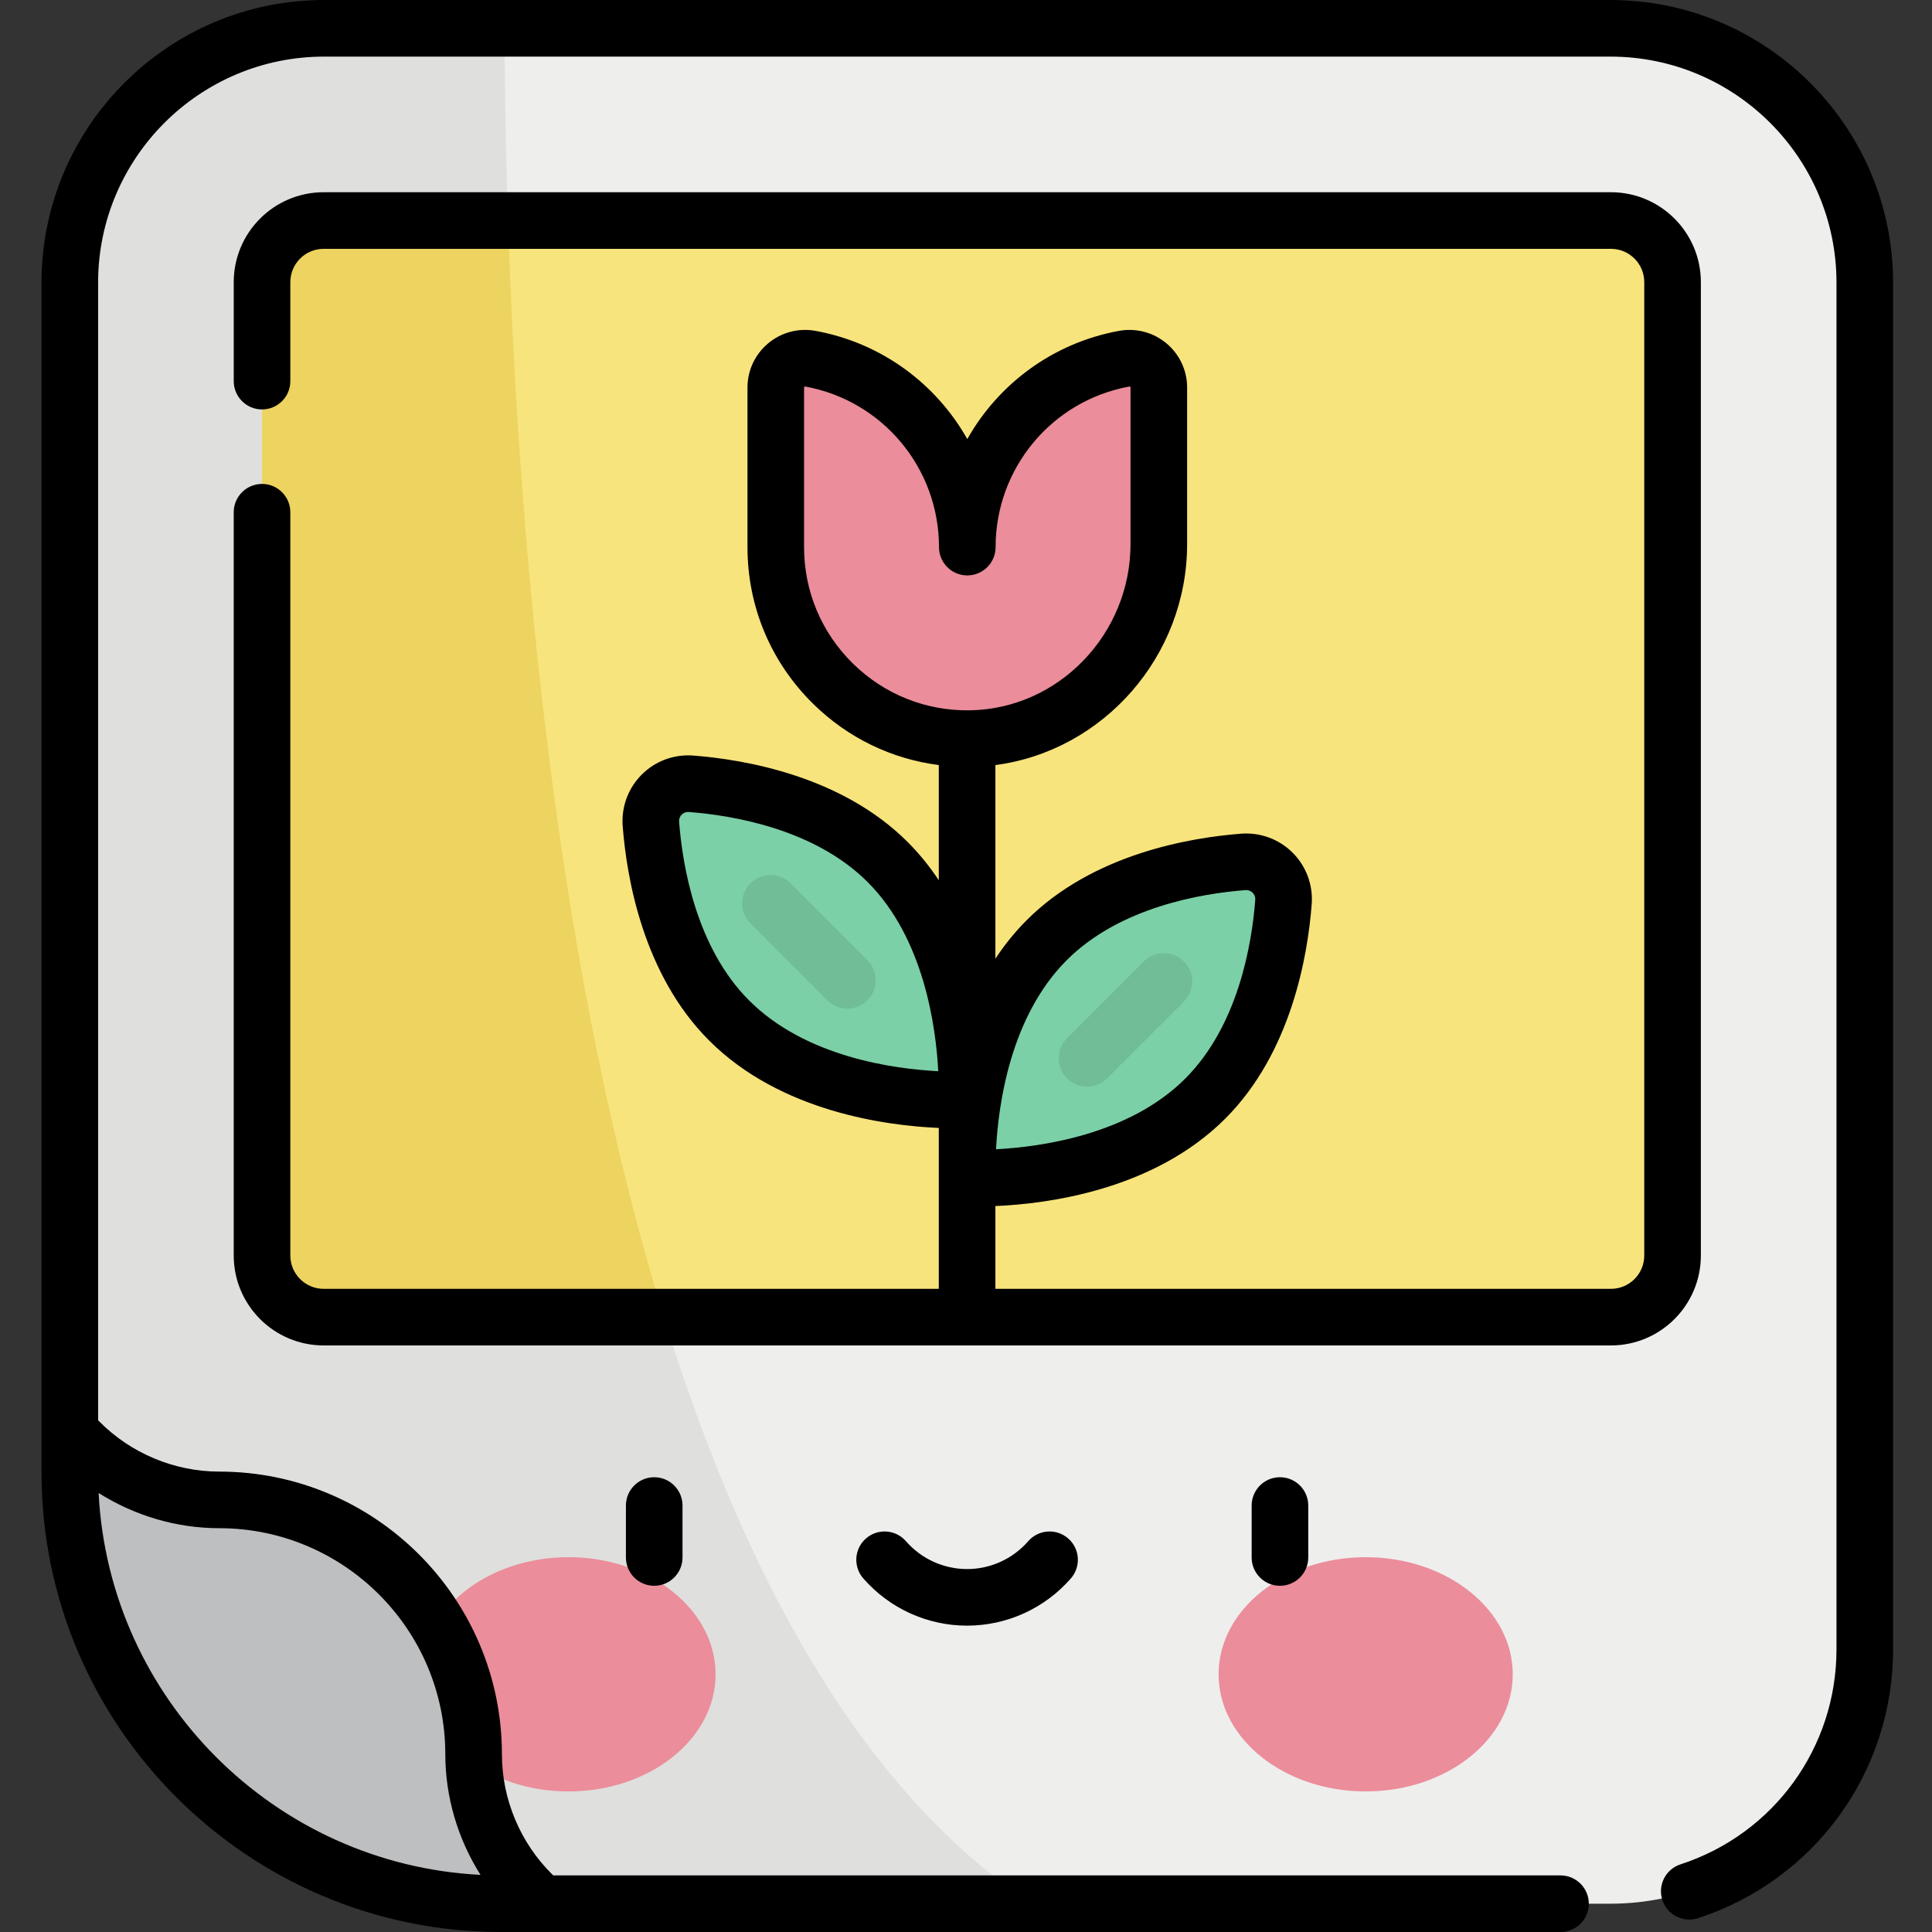 <svg height="512pt" viewBox="-11 0 512 512" width="512pt" xmlns="http://www.w3.org/2000/svg"><rect x="-11" y="0" width="512" height="512" fill="#333333" stroke="none"/><path d="m415.789 504.5h-293.961c-63.141 0-114.328-51.188-114.328-114.328v-315.273c0-37.223 30.176-67.398 67.398-67.398h340.891c37.223 0 67.398 30.176 67.398 67.398v362.203c0 37.223-30.176 67.398-67.398 67.398zm0 0" fill="#eeeeed"/><path d="m7.5 74.898v315.273c0 63.141 51.188 114.328 114.328 114.328h140.586c-117.902-77.988-139.012-340.355-139.727-497h-47.789c-37.223 0-67.398 30.176-67.398 67.398zm0 0" fill="#dfdfdd"/><path d="m58.441 332.727v-257.961c0-9.016 7.309-16.324 16.324-16.324h341.156c9.016 0 16.324 7.309 16.324 16.324v257.961c0 9.016-7.309 16.328-16.324 16.328h-341.152c-9.02 0-16.328-7.312-16.328-16.328zm0 0" fill="#f8e47c"/><path d="m224.23 228.441c23.199 23.199 21.004 63.004 21.004 63.004s-39.809 2.199-63.008-21c-15.566-15.566-19.699-38.617-20.73-52.094-.469-6.074 4.566-11.109 10.641-10.641 13.477 1.031 36.527 5.164 52.094 20.73zm0 0" fill="#7bd0a7"/><path d="m266.402 249.145c-23.199 23.195-21.004 63.004-21.004 63.004s39.809 2.195 63.008-21.004c15.566-15.566 19.699-38.617 20.73-52.094.469-6.074-4.566-11.105-10.641-10.641-13.477 1.031-36.527 5.164-52.094 20.734zm0 0" fill="#7bd0a7"/><path d="m277.066 287.98c-1.918 0-3.84-.734-5.305-2.199-2.926-2.926-2.926-7.676 0-10.605l20.379-20.375c2.93-2.93 7.68-2.93 10.605 0 2.93 2.926 2.93 7.676 0 10.605l-20.375 20.375c-1.465 1.465-3.387 2.199-5.305 2.199zm0 0" fill="#70bd98"/><path d="m213.566 267.281c-1.922 0-3.84-.734-5.305-2.199l-20.379-20.379c-2.93-2.926-2.93-7.676 0-10.605 2.934-2.926 7.68-2.926 10.609 0l20.375 20.379c2.93 2.93 2.93 7.68 0 10.605-1.465 1.465-3.383 2.199-5.301 2.199zm0 0" fill="#70bd98"/><path d="m194.586 144.984c0 28.324 23.195 51.227 51.625 50.75 27.832-.465 49.891-23.75 49.891-51.582v-41.449c0-4.863-4.418-8.52-9.203-7.641-23.637 4.328-41.555 25.035-41.555 49.922 0-24.891-17.918-45.594-41.559-49.922-4.781-.879-9.199 2.777-9.199 7.641zm0 0" fill="#eb8d9a"/><path d="m123.625 58.441h-48.855c-9.02 0-16.328 7.309-16.328 16.324v257.961c0 9.016 7.312 16.328 16.328 16.328h90.172c-28.074-90.789-38.406-200.719-41.316-290.613zm0 0" fill="#edd35f"/><path d="m178.633 443.711c0-17.145-17.449-31.039-38.973-31.039-21.527 0-38.977 13.895-38.977 31.039 0 17.141 17.449 31.035 38.977 31.035 21.523 0 38.973-13.895 38.973-31.035zm0 0" fill="#eb8d9a"/><path d="m389.891 443.711c0-17.145-17.449-31.039-38.973-31.039-21.527 0-38.977 13.895-38.977 31.039 0 17.141 17.449 31.035 38.977 31.035 21.523 0 38.973-13.895 38.973-31.035zm0 0" fill="#eb8d9a"/><path d="m7.5 390.172c0 63.141 51.188 114.328 114.328 114.328h10.715l-2.473-2.438c-9.953-9.809-15.555-23.199-15.555-37.176 0-37.223-30.176-67.398-67.402-67.398-13.973 0-27.367-5.602-37.176-15.555l-2.434-2.473v10.711zm0 0" fill="#bebfc0"/><path d="m439.746 332.727v-257.961c0-13.137-10.688-23.824-23.824-23.824h-341.152c-13.141 0-23.828 10.688-23.828 23.824v26.238c0 4.141 3.359 7.5 7.5 7.5 4.145 0 7.5-3.359 7.5-7.5v-26.238c0-4.867 3.961-8.824 8.828-8.824h341.152c4.863 0 8.824 3.957 8.824 8.824v257.961c0 4.867-3.961 8.828-8.824 8.828h-163.133v-21.941c13.598-.566 41.898-4.141 60.918-23.164 17.48-17.48 21.855-43.105 22.906-56.824.391-5.078-1.449-10.055-5.043-13.648s-8.57-5.43-13.648-5.043c-13.719 1.051-39.344 5.426-56.824 22.906-3.184 3.184-5.934 6.629-8.309 10.219v-51.309c28.547-3.742 50.812-28.762 50.812-58.598v-41.449c0-4.543-2-8.812-5.492-11.723-3.496-2.914-8.078-4.117-12.559-3.297-17.492 3.203-31.945 14.027-40.207 28.676-8.258-14.648-22.715-25.473-40.203-28.676-4.488-.824-9.062.379-12.562 3.297-3.488 2.91-5.488 7.18-5.488 11.723v42.285c0 15.742 6.184 30.496 17.406 41.535 9.172 9.02 20.766 14.613 33.293 16.223v30.527c-2.363-3.562-5.098-6.977-8.254-10.133-17.48-17.48-43.105-21.855-56.824-22.91-5.09-.391-10.059 1.449-13.648 5.047-3.594 3.594-5.434 8.566-5.043 13.648 1.051 13.719 5.426 39.344 22.906 56.824 18.996 18.996 47.242 22.586 60.863 23.16v42.645h-163.02c-4.867 0-8.828-3.961-8.828-8.828v-196.98c0-4.141-3.355-7.5-7.5-7.5-4.141 0-7.5 3.359-7.5 7.5v196.98c0 13.141 10.688 23.828 23.828 23.828h341.152c13.137 0 23.824-10.691 23.824-23.828zm-168.043-78.281c14.066-14.062 35.715-17.664 47.363-18.559.07-.004.137-.008.203-.008.859 0 1.426.434 1.695.703.289.289.766.926.691 1.895-.891 11.652-4.492 33.301-18.559 47.367-14.953 14.953-38.414 18.109-50.133 18.719.59-11.703 3.723-35.098 18.738-50.117zm-84.172 10.695c-14.066-14.066-17.664-35.711-18.559-47.363-.074-.973.402-1.605.691-1.895.273-.273.84-.703 1.695-.703.066 0 .133 0 .203.008 11.652.895 33.297 4.492 47.363 18.559 14.957 14.953 18.113 38.414 18.723 50.133-11.703-.59-35.098-3.719-50.117-18.738zm27.484-89.312c-8.336-8.195-12.93-19.148-12.93-30.84v-42.285c0-.055 0-.121.098-.199.066-.059.133-.074.184-.074.027 0 .051.004.07.008 20.516 3.758 35.406 21.652 35.406 42.551 0 4.141 3.355 7.5 7.5 7.5s7.5-3.359 7.5-7.5c0-20.898 14.891-38.793 35.406-42.551.055-.008.148-.023.258.066.094.078.094.145.094.199v41.449c0 23.918-19.07 43.695-42.516 44.086-11.68.203-22.734-4.211-31.07-12.41zm-60.141 223.152v13.766c0 4.141 3.355 7.5 7.5 7.5 4.141 0 7.5-3.359 7.5-7.5v-13.766c0-4.141-3.359-7.5-7.5-7.5-4.145 0-7.5 3.359-7.5 7.5zm165.828 0v13.766c0 4.141 3.355 7.5 7.5 7.5 4.141 0 7.5-3.359 7.5-7.5v-13.766c0-4.141-3.359-7.5-7.5-7.5-4.145 0-7.5 3.359-7.5 7.5zm95.086-398.98h-340.891c-41.297 0-74.898 33.598-74.898 74.898v315.273c0 67.176 54.652 121.828 121.828 121.828h280.723c4.141 0 7.5-3.359 7.5-7.5s-3.359-7.5-7.5-7.5h-266.934l-.281-.277c-8.469-8.344-13.324-19.949-13.324-31.836 0-41.301-33.598-74.898-74.898-74.898-11.887 0-23.488-4.855-31.836-13.324l-.277-.281v-301.484c0-33.027 26.871-59.898 59.898-59.898h340.891c33.027 0 59.898 26.871 59.898 59.898v362.203c0 26.023-16.613 48.918-41.336 56.969-3.941 1.281-6.094 5.516-4.812 9.453s5.512 6.094 9.453 4.809c30.922-10.066 51.695-38.691 51.695-71.23v-362.203c0-41.301-33.598-74.898-74.898-74.898zm-368.676 404.988c33.027 0 59.898 26.871 59.898 59.898 0 11.336 3.324 22.473 9.328 31.973-54.547-2.77-98.43-46.652-101.203-101.203 9.508 6.008 20.641 9.332 31.977 9.332zm214.379 3.441c-4.09 4.691-9.996 7.387-16.203 7.387-6.211 0-12.117-2.695-16.207-7.387-2.723-3.125-7.461-3.449-10.582-.73-3.121 2.723-3.449 7.461-.727 10.582 6.941 7.965 16.969 12.531 27.516 12.531 10.543 0 20.574-4.566 27.516-12.531 2.719-3.121 2.395-7.859-.73-10.582-3.125-2.719-7.859-2.395-10.582.73zm0 0"/></svg>